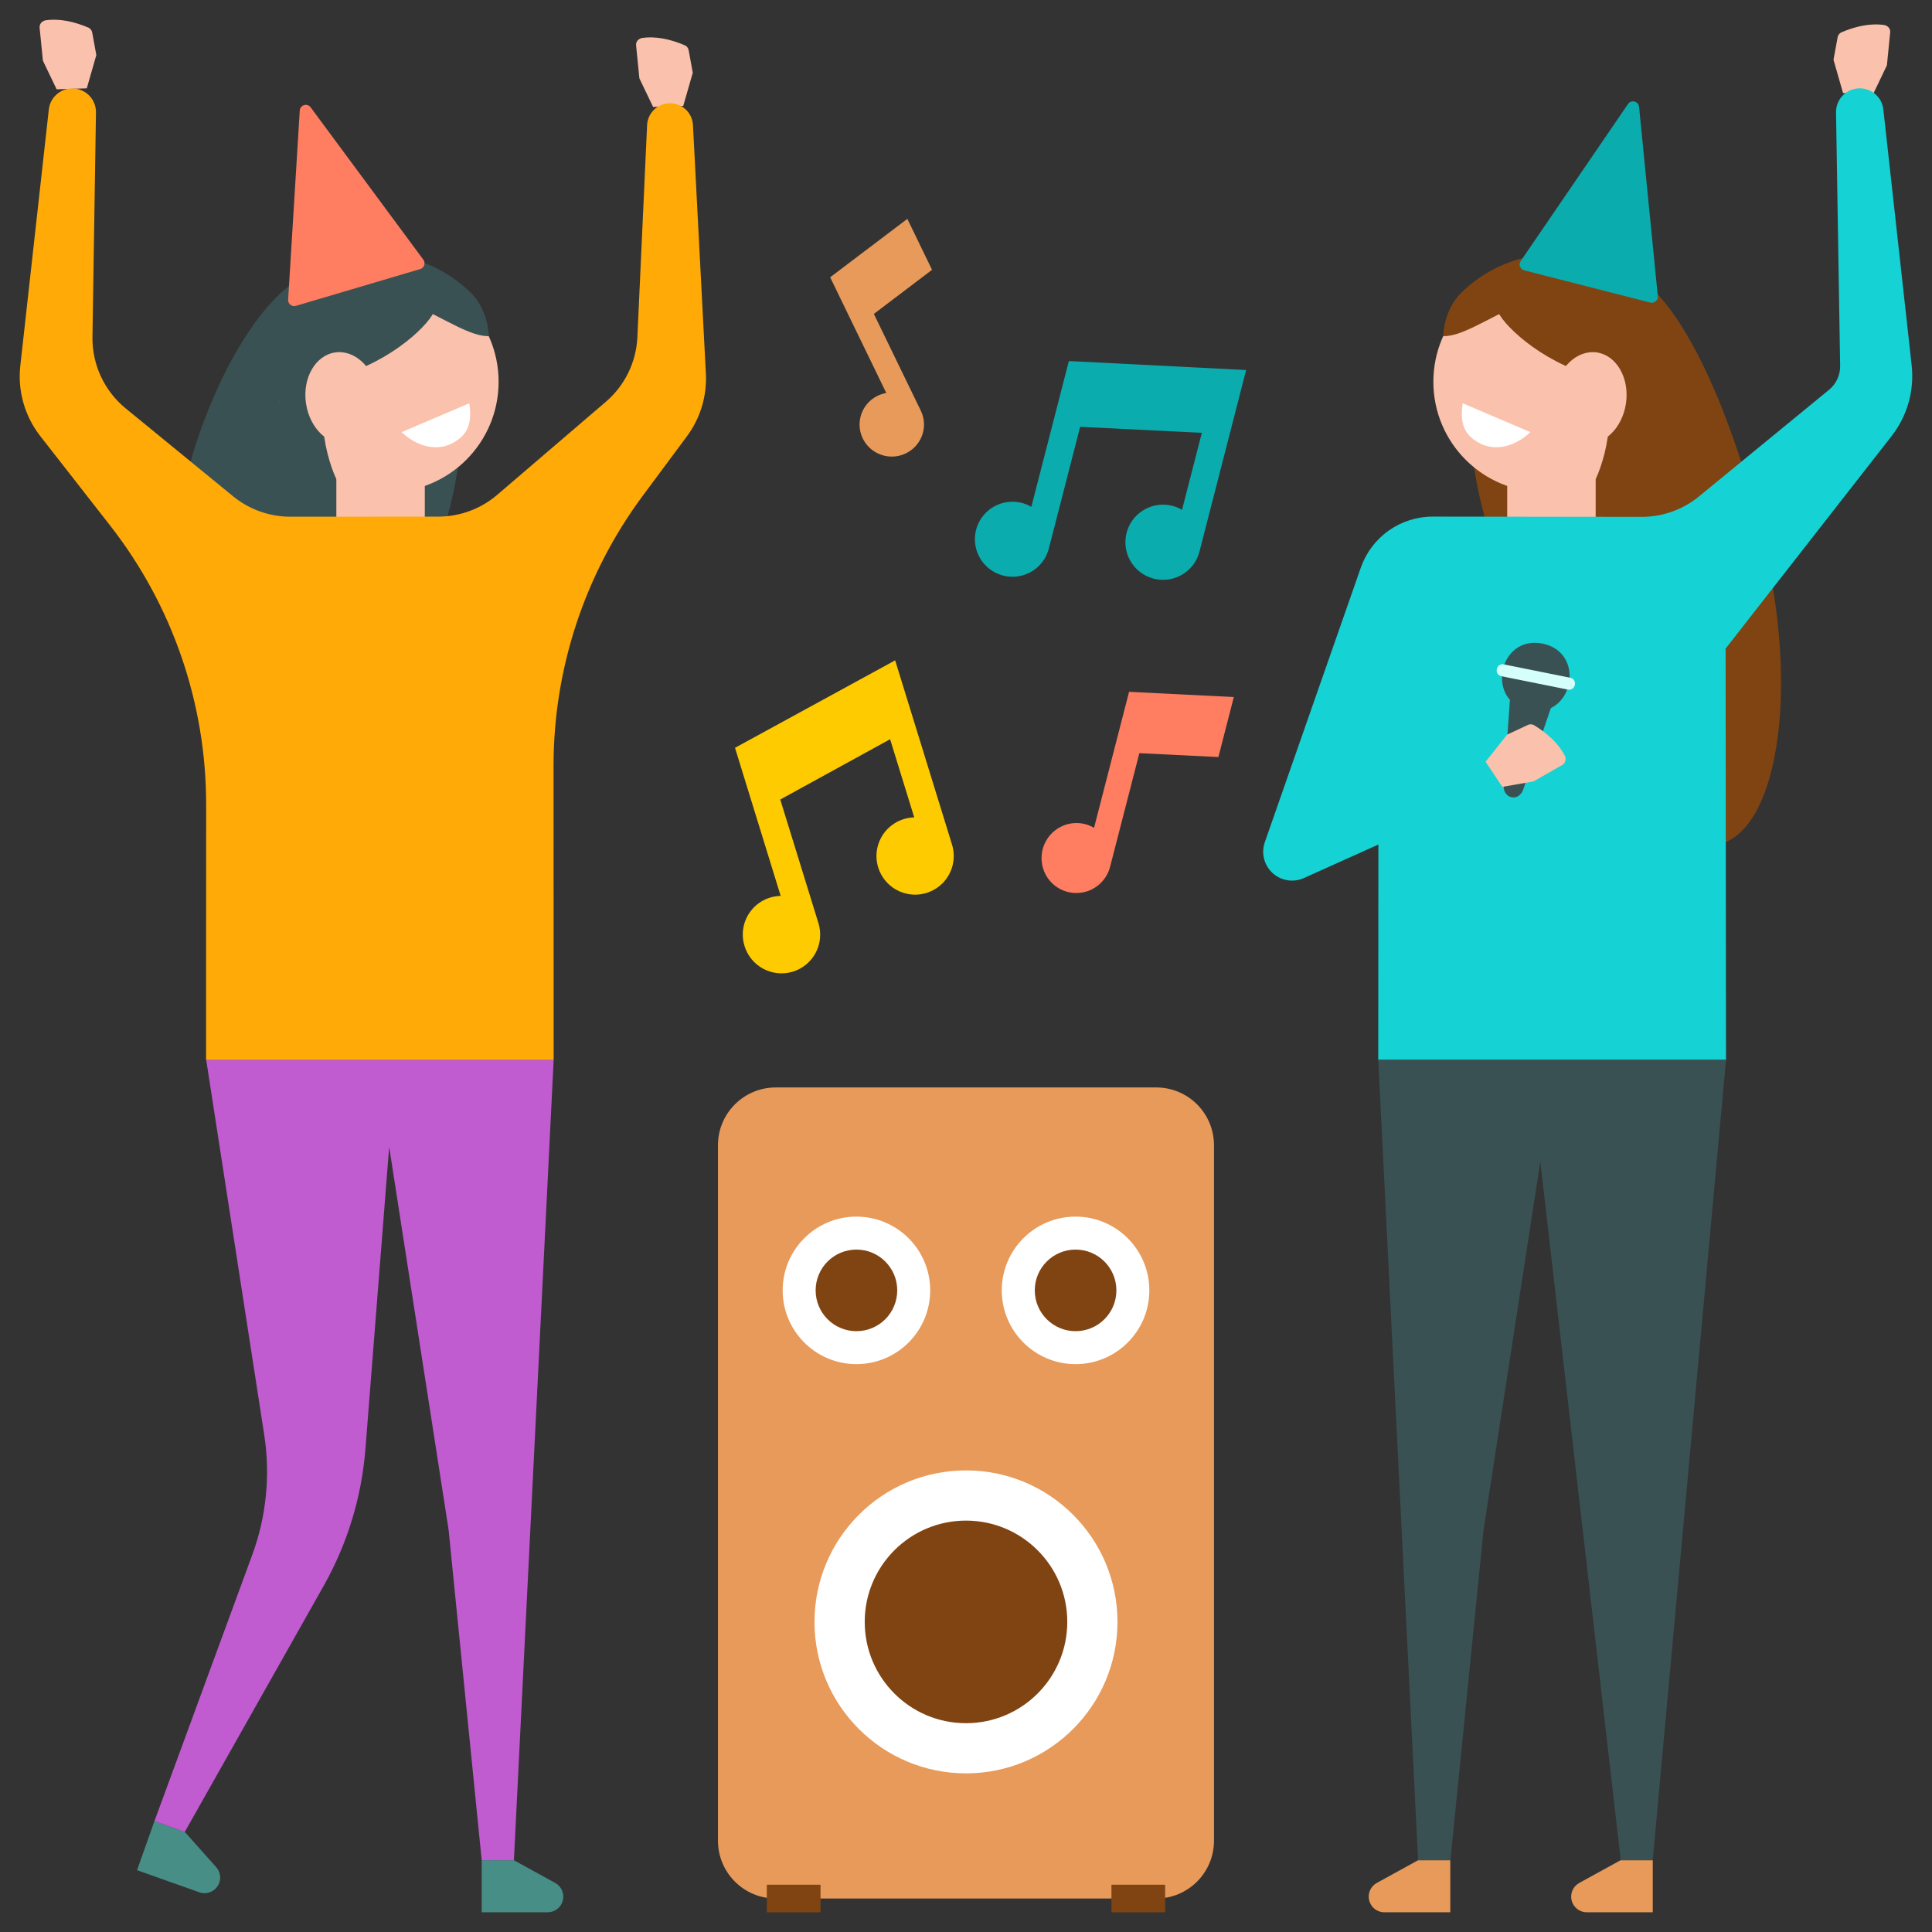 <svg width="64" height="64" viewBox="0 0 64 64" fill="none" xmlns="http://www.w3.org/2000/svg">
<rect x="0" y="0" width="64" height="64" fill="#333333" stroke="none"/>
<g id="Birthday Party" clip-path="url(#clip0_142_7917)">
<path id="Vector" d="M6.516 14.627C5.431 17.866 6.145 20.736 7.827 20.983C9.51 21.23 11.65 18.785 12.608 15.522C13.565 12.259 12.631 10.004 11.297 9.166C9.952 8.322 7.806 10.774 6.516 14.627Z" fill="#3A5153"/>
<path id="Vector_2" d="M1.499 0.674C1.966 0.605 2.455 0.712 2.939 0.919C2.973 0.938 3.001 0.964 3.022 0.996C3.043 1.028 3.056 1.064 3.059 1.102L3.191 1.825L2.875 2.926L1.876 2.958L1.421 2.01L1.313 0.925C1.299 0.795 1.386 0.704 1.499 0.674ZM21.256 1.26C21.725 1.19 22.214 1.298 22.697 1.505C22.73 1.523 22.759 1.549 22.78 1.581C22.8 1.613 22.813 1.649 22.817 1.687L22.949 2.41L22.633 3.511L21.635 3.543L21.18 2.595L21.072 1.51C21.056 1.382 21.145 1.29 21.256 1.26ZM9.069 49.569L9.082 49.648L9.095 49.49L9.069 49.569Z" fill="#FAC1AC"/>
<path id="Vector_3" d="M15.957 61.623V63.347H18.14C18.255 63.347 18.368 63.309 18.459 63.239C18.55 63.168 18.616 63.069 18.644 62.957C18.673 62.845 18.663 62.727 18.617 62.621C18.571 62.515 18.491 62.428 18.389 62.373L17.024 61.623H15.957ZM5.116 60.327L4.539 61.952L6.595 62.682C6.704 62.723 6.823 62.725 6.934 62.69C7.045 62.654 7.14 62.583 7.205 62.486C7.27 62.39 7.3 62.274 7.292 62.158C7.283 62.043 7.235 61.933 7.157 61.847L6.121 60.684L5.116 60.327Z" fill="#478E87"/>
<path id="Vector_4" d="M5.116 60.327L6.121 60.685L10.72 52.537C11.508 51.141 11.981 49.589 12.106 47.991L12.892 37.991L14.86 50.675L15.957 61.623H17.024L18.341 35.105H6.83L8.752 47.526C8.96 48.866 8.823 50.236 8.356 51.508L5.116 60.327Z" fill="#C05BD0"/>
<path id="Vector_5" d="M12.284 15.799C11.876 18.16 12.179 20.075 12.962 20.074C13.744 20.072 14.709 18.159 15.118 15.797C15.525 13.436 15.223 11.521 14.44 11.523C13.658 11.524 12.691 13.437 12.284 15.799Z" fill="#3A5153"/>
<path id="Vector_6" d="M12.139 20.488H8.353L9.1 11.135L12.139 12.033V20.488Z" fill="#3A5153"/>
<path id="Vector_7" d="M12.861 16.303C14.88 16.303 16.517 14.666 16.517 12.647C16.517 10.628 14.88 8.991 12.861 8.991C10.842 8.991 9.205 10.628 9.205 12.647C9.205 14.666 10.842 16.303 12.861 16.303Z" fill="#FAC1AC"/>
<path id="Vector_8" d="M9.077 11.341C9.006 12.955 9.808 16.983 11.142 15.873C10.726 14.976 10.247 12.851 11.556 12.353C13.264 11.771 14.464 10.502 14.421 10.154C14.312 9.267 12.893 8.341 11.656 8.719C9.996 9.229 9.147 9.726 9.077 11.341Z" fill="#3A5153"/>
<path id="Vector_9" d="M11.102 11.675C10.447 11.77 10.014 12.525 10.136 13.36C10.258 14.195 10.888 14.795 11.543 14.699C12.198 14.604 12.631 13.849 12.509 13.014C12.387 12.179 11.758 11.579 11.102 11.675Z" fill="#FAC1AC"/>
<path id="Vector_10" d="M15.546 13.359C15.647 14.037 15.492 14.419 14.973 14.688C14.454 14.958 13.8 14.788 13.304 14.315L15.546 13.359Z" fill="white"/>
<path id="Vector_11" d="M12.198 9.053C12.588 9.442 13.056 9.784 13.587 10.034C14.872 10.639 15.589 11.142 16.19 11.136C15.852 10.393 15.276 9.784 14.553 9.407C13.829 9.029 13.001 8.905 12.198 9.053Z" fill="#3A5153"/>
<path id="Vector_12" d="M16.189 11.134C16.189 11.134 16.189 10.286 15.604 9.707C14.421 8.538 12.643 8.093 11.088 8.682C10 9.094 9.186 9.915 9.205 10.971C9.228 12.11 11.185 11.136 11.185 11.136L13.652 9.592L16.189 11.134Z" fill="#3A5153"/>
<path id="Vector_13" d="M14.072 15.086V17.117C14.072 17.309 14.035 17.5 13.961 17.678C13.887 17.856 13.779 18.017 13.643 18.153C13.507 18.289 13.346 18.397 13.168 18.471C12.99 18.544 12.8 18.582 12.607 18.582C12.415 18.582 12.224 18.544 12.046 18.471C11.868 18.397 11.707 18.289 11.571 18.153C11.435 18.017 11.327 17.856 11.253 17.678C11.18 17.5 11.142 17.309 11.142 17.117V15.086H14.072Z" fill="#FAC1AC"/>
<path id="Vector_14" d="M9.801 10.132C9.668 10.171 9.536 10.066 9.545 9.927L9.93 3.662C9.941 3.476 10.179 3.405 10.29 3.555L14.024 8.602C14.107 8.714 14.053 8.874 13.92 8.913L9.801 10.132Z" fill="#FF7D61"/>
<path id="Vector_15" d="M2.395 2.93C1.996 2.93 1.661 3.23 1.617 3.627L0.673 12.114C0.58 12.948 0.818 13.785 1.334 14.446L3.652 17.414C5.712 20.052 6.831 23.304 6.829 26.652L6.826 35.109H18.341L18.337 25.367C18.336 22.145 19.373 19.007 21.294 16.42L22.754 14.454C23.2 13.854 23.422 13.118 23.383 12.372L22.955 4.142C22.933 3.716 22.566 3.392 22.141 3.422C21.756 3.45 21.453 3.761 21.436 4.146L21.114 11.169C21.076 11.996 20.698 12.771 20.069 13.31L16.471 16.392C15.928 16.857 15.236 17.113 14.521 17.114L9.622 17.117C8.929 17.118 8.257 16.878 7.72 16.439L4.163 13.528C3.454 12.948 3.049 12.075 3.063 11.159L3.179 3.725C3.186 3.288 2.833 2.93 2.395 2.93Z" fill="#FFAA07"/>
<path id="Vector_16" d="M40.215 37.939V60.975C40.215 62.034 39.359 62.891 38.299 62.891H25.699C25.448 62.891 25.198 62.842 24.966 62.746C24.733 62.65 24.522 62.508 24.344 62.33C24.166 62.152 24.025 61.941 23.929 61.709C23.832 61.476 23.783 61.227 23.783 60.975V37.939C23.783 36.88 24.64 36.023 25.699 36.023H38.299C39.359 36.023 40.215 36.88 40.215 37.939Z" fill="#E79A59"/>
<path id="Vector_17" d="M32 58.745C34.771 58.745 37.018 56.498 37.018 53.727C37.018 50.956 34.771 48.709 32 48.709C29.228 48.709 26.981 50.956 26.981 53.727C26.981 56.498 29.228 58.745 32 58.745Z" fill="white"/>
<path id="Vector_18" d="M32 57.083C33.853 57.083 35.355 55.581 35.355 53.727C35.355 51.874 33.853 50.372 32 50.372C30.147 50.372 28.645 51.874 28.645 53.727C28.645 55.581 30.147 57.083 32 57.083Z" fill="#804412"/>
<path id="Vector_19" d="M28.37 45.189C29.72 45.189 30.814 44.095 30.814 42.745C30.814 41.396 29.72 40.302 28.37 40.302C27.021 40.302 25.927 41.396 25.927 42.745C25.927 44.095 27.021 45.189 28.37 45.189Z" fill="white"/>
<path id="Vector_20" d="M28.37 44.097C29.117 44.097 29.722 43.492 29.722 42.745C29.722 41.999 29.117 41.394 28.37 41.394C27.624 41.394 27.019 41.999 27.019 42.745C27.019 43.492 27.624 44.097 28.37 44.097Z" fill="#804412"/>
<path id="Vector_21" d="M35.629 45.189C36.979 45.189 38.073 44.095 38.073 42.745C38.073 41.396 36.979 40.302 35.629 40.302C34.28 40.302 33.185 41.396 33.185 42.745C33.185 44.095 34.28 45.189 35.629 45.189Z" fill="white"/>
<path id="Vector_22" d="M35.63 44.097C36.377 44.097 36.982 43.492 36.982 42.745C36.982 41.999 36.377 41.394 35.63 41.394C34.884 41.394 34.278 41.999 34.278 42.745C34.278 43.492 34.884 44.097 35.63 44.097Z" fill="#804412"/>
<g id="Group">
<path id="Vector_23" d="M25.402 62.434H27.181V63.347H25.402V62.434ZM36.818 62.434H38.597V63.347H36.818V62.434Z" fill="#804412"/>
</g>
<path id="Vector_24" d="M29.653 21.875L31.536 27.975C31.616 28.231 31.614 28.506 31.529 28.76C31.444 29.015 31.282 29.237 31.064 29.394C30.846 29.551 30.585 29.636 30.317 29.637C30.048 29.637 29.786 29.553 29.568 29.397C29.35 29.241 29.187 29.019 29.101 28.765C29.015 28.511 29.012 28.236 29.091 27.979C29.171 27.723 29.328 27.498 29.543 27.336C29.757 27.174 30.016 27.084 30.285 27.077L29.486 24.488L25.847 26.485L27.113 30.584C27.163 30.745 27.18 30.914 27.164 31.082C27.149 31.249 27.1 31.412 27.021 31.561C26.943 31.71 26.835 31.841 26.706 31.949C26.576 32.056 26.427 32.137 26.266 32.187C26.105 32.236 25.936 32.253 25.768 32.238C25.601 32.222 25.438 32.173 25.289 32.095C25.14 32.016 25.009 31.909 24.901 31.779C24.794 31.649 24.713 31.5 24.664 31.339C24.605 31.15 24.59 30.949 24.622 30.753C24.654 30.557 24.731 30.371 24.847 30.21C24.963 30.048 25.115 29.916 25.291 29.824C25.467 29.732 25.662 29.682 25.861 29.678L24.348 24.772L29.653 21.875Z" fill="#FECB00"/>
<path id="Vector_25" d="M41.28 12.258L39.736 18.264C39.673 18.518 39.531 18.745 39.331 18.914C39.132 19.082 38.884 19.184 38.623 19.204C38.362 19.224 38.101 19.161 37.878 19.025C37.654 18.889 37.48 18.686 37.378 18.445C37.276 18.204 37.254 17.937 37.312 17.683C37.371 17.428 37.508 17.198 37.705 17.026C37.902 16.854 38.148 16.748 38.409 16.723C38.669 16.698 38.931 16.756 39.157 16.888L39.813 14.338L35.781 14.139L34.743 18.175C34.678 18.427 34.535 18.652 34.335 18.819C34.134 18.985 33.887 19.084 33.627 19.103C33.367 19.121 33.108 19.057 32.886 18.92C32.664 18.784 32.491 18.581 32.391 18.34C32.29 18.1 32.268 17.834 32.327 17.581C32.386 17.328 32.523 17.099 32.72 16.928C32.916 16.756 33.161 16.651 33.42 16.626C33.679 16.601 33.94 16.658 34.165 16.79L35.407 11.96L41.28 12.258Z" fill="#0BACAE"/>
<path id="Vector_26" d="M40.872 23.091L37.402 22.917L36.242 27.422C36.033 27.3 35.791 27.246 35.551 27.269C35.31 27.292 35.082 27.39 34.9 27.55C34.717 27.71 34.589 27.923 34.533 28.16C34.478 28.396 34.498 28.645 34.59 28.869C34.682 29.093 34.842 29.282 35.048 29.41C35.253 29.538 35.494 29.597 35.735 29.58C35.976 29.563 36.206 29.471 36.393 29.315C36.579 29.16 36.712 28.95 36.773 28.715L37.743 24.95L40.361 25.078L40.872 23.091Z" fill="#FF7D61"/>
<path id="Vector_27" d="M30.057 7.25L27.5 9.185L29.359 13.018C29.139 13.057 28.936 13.162 28.779 13.321C28.623 13.48 28.52 13.684 28.487 13.904C28.453 14.123 28.489 14.348 28.591 14.546C28.693 14.744 28.854 14.906 29.053 15.007C29.252 15.109 29.478 15.146 29.699 15.113C29.92 15.081 30.125 14.979 30.286 14.824C30.446 14.669 30.553 14.468 30.592 14.249C30.631 14.03 30.6 13.805 30.503 13.604L28.948 10.399L30.875 8.938L30.057 7.25Z" fill="#E79A59"/>
<path id="Vector_28" d="M58.41 17.909C59.65 23.037 58.834 27.58 56.912 27.973C54.989 28.364 52.543 24.493 51.448 19.327C50.354 14.161 51.422 10.59 52.946 9.263C54.484 7.927 56.935 11.809 58.41 17.909Z" fill="#7F4412"/>
<path id="Vector_29" d="M62.43 0.831C61.961 0.76 61.473 0.868 60.989 1.075C60.956 1.093 60.928 1.12 60.907 1.151C60.886 1.183 60.873 1.22 60.869 1.258L60.737 1.98L61.053 3.081L62.051 3.114L62.506 2.165L62.614 1.08C62.63 0.952 62.542 0.859 62.43 0.831Z" fill="#FAC1AC"/>
<path id="Vector_30" d="M51.716 15.799C52.124 18.16 51.821 20.075 51.038 20.074C50.256 20.074 49.291 18.159 48.882 15.797C48.473 13.436 48.777 11.521 49.56 11.523C50.342 11.524 51.309 13.437 51.716 15.799Z" fill="#7F4412"/>
<path id="Vector_31" d="M51.861 20.488H55.647L54.899 11.135L51.861 12.033V20.488Z" fill="#7F4412"/>
<path id="Vector_32" d="M51.138 16.303C53.157 16.303 54.794 14.666 54.794 12.647C54.794 10.628 53.157 8.991 51.138 8.991C49.119 8.991 47.482 10.628 47.482 12.647C47.482 14.666 49.119 16.303 51.138 16.303Z" fill="#FAC1AC"/>
<path id="Vector_33" d="M54.924 11.341C55.342 13.645 54.193 16.983 52.859 15.873C53.274 14.976 53.754 12.851 52.445 12.353C50.736 11.771 49.536 10.502 49.579 10.154C49.689 9.267 51.107 8.341 52.344 8.719C54.003 9.229 54.635 9.751 54.924 11.341Z" fill="#7F4412"/>
<path id="Vector_34" d="M52.456 14.7C53.111 14.795 53.741 14.196 53.863 13.36C53.984 12.525 53.552 11.771 52.897 11.675C52.241 11.58 51.611 12.18 51.49 13.015C51.368 13.85 51.8 14.604 52.456 14.7Z" fill="#FAC1AC"/>
<path id="Vector_35" d="M48.454 13.359C48.353 14.037 48.508 14.419 49.027 14.688C49.546 14.958 50.2 14.788 50.696 14.315L48.454 13.359Z" fill="white"/>
<path id="Vector_36" d="M51.802 9.053C51.413 9.442 50.944 9.784 50.414 10.034C49.128 10.639 48.411 11.142 47.81 11.136C48.148 10.393 48.724 9.784 49.447 9.407C50.171 9.029 51 8.905 51.802 9.053Z" fill="#7F4412"/>
<path id="Vector_37" d="M47.81 11.134C47.81 11.134 47.81 10.286 48.396 9.707C49.579 8.538 51.357 8.093 52.912 8.682C53.999 9.093 54.814 9.915 54.793 10.97C54.771 12.109 52.813 11.134 52.813 11.134L50.347 9.591L47.81 11.134Z" fill="#7F4412"/>
<path id="Vector_38" d="M49.928 15.086V17.117C49.928 17.506 50.082 17.878 50.357 18.153C50.632 18.428 51.005 18.582 51.393 18.582C51.782 18.582 52.155 18.428 52.429 18.153C52.704 17.878 52.859 17.506 52.859 17.117V15.086H49.928Z" fill="#FAC1AC"/>
<path id="Vector_39" d="M54.669 10.023C54.803 10.057 54.931 9.947 54.917 9.809L54.296 3.538C54.277 3.352 54.037 3.29 53.931 3.444L50.375 8.648C50.297 8.763 50.356 8.921 50.491 8.955L54.669 10.023Z" fill="#0BACAE"/>
<path id="Vector_40" d="M43.193 29.087L45.661 27.976L45.656 35.109H57.176L57.163 21.486L62.662 14.446C63.181 13.781 63.42 12.939 63.326 12.1L62.388 3.625C62.344 3.227 62.007 2.926 61.607 2.926C61.168 2.926 60.814 3.285 60.821 3.724L60.957 12.121C60.962 12.426 60.827 12.717 60.591 12.911L56.284 16.442C55.747 16.883 55.073 17.123 54.378 17.122L47.464 17.113C46.94 17.112 46.429 17.275 46.001 17.577C45.574 17.88 45.252 18.309 45.079 18.803L41.898 27.9C41.837 28.077 41.828 28.267 41.874 28.448C41.919 28.63 42.017 28.794 42.154 28.92C42.292 29.046 42.464 29.129 42.648 29.159C42.833 29.189 43.022 29.164 43.193 29.087Z" fill="#15D2D4"/>
<path id="Vector_41" d="M50.653 23.532C52.113 23.826 52.561 21.615 51.098 21.32C49.638 21.026 49.191 23.237 50.653 23.532Z" fill="#3A5153"/>
<path id="Vector_42" d="M49.733 22.4L51.941 22.844C51.991 22.854 52.043 22.844 52.085 22.816C52.128 22.788 52.157 22.744 52.168 22.694C52.194 22.562 52.12 22.472 52.02 22.452L49.813 22.008C49.763 21.998 49.711 22.008 49.668 22.036C49.626 22.065 49.596 22.108 49.586 22.158L49.583 22.173C49.578 22.198 49.578 22.223 49.583 22.248C49.587 22.273 49.597 22.297 49.611 22.318C49.625 22.339 49.643 22.357 49.664 22.371C49.685 22.385 49.709 22.395 49.733 22.4Z" fill="#D5FFFA"/>
<path id="Vector_43" d="M51.395 23.391L50.45 26.181C50.266 26.587 49.8 26.419 49.813 26.053L50.023 23.116L51.395 23.391Z" fill="#3A5153"/>
<path id="Vector_44" d="M48.043 61.623V63.347H45.861C45.745 63.348 45.633 63.31 45.541 63.239C45.45 63.168 45.385 63.069 45.356 62.957C45.327 62.845 45.337 62.727 45.383 62.621C45.429 62.515 45.51 62.428 45.611 62.373L46.976 61.623H48.043ZM54.75 61.623V63.347H52.568C52.452 63.348 52.34 63.31 52.248 63.239C52.157 63.168 52.092 63.069 52.063 62.957C52.034 62.845 52.044 62.727 52.09 62.621C52.136 62.515 52.217 62.428 52.318 62.373L53.683 61.623H54.75Z" fill="#E79A59"/>
<path id="Vector_45" d="M50.807 24.016C51.256 24.289 51.627 24.624 51.843 25.046C51.883 25.153 51.86 25.279 51.747 25.344L50.8 25.886L49.765 26.066L49.211 25.234L49.924 24.337L50.589 24.025C50.622 24.005 50.659 23.994 50.697 23.993C50.735 23.991 50.773 23.999 50.807 24.016Z" fill="#FAC1AC"/>
<path id="Vector_46" d="M45.657 35.108L46.976 61.623H48.047L49.145 50.677L51.025 38.478L53.69 61.623H54.748L57.177 35.108H45.657Z" fill="#3A5153"/>
</g>
<defs>
<clipPath id="clip0_142_7917">
<rect width="64" height="64" fill="white"/>
</clipPath>
</defs>
</svg>
